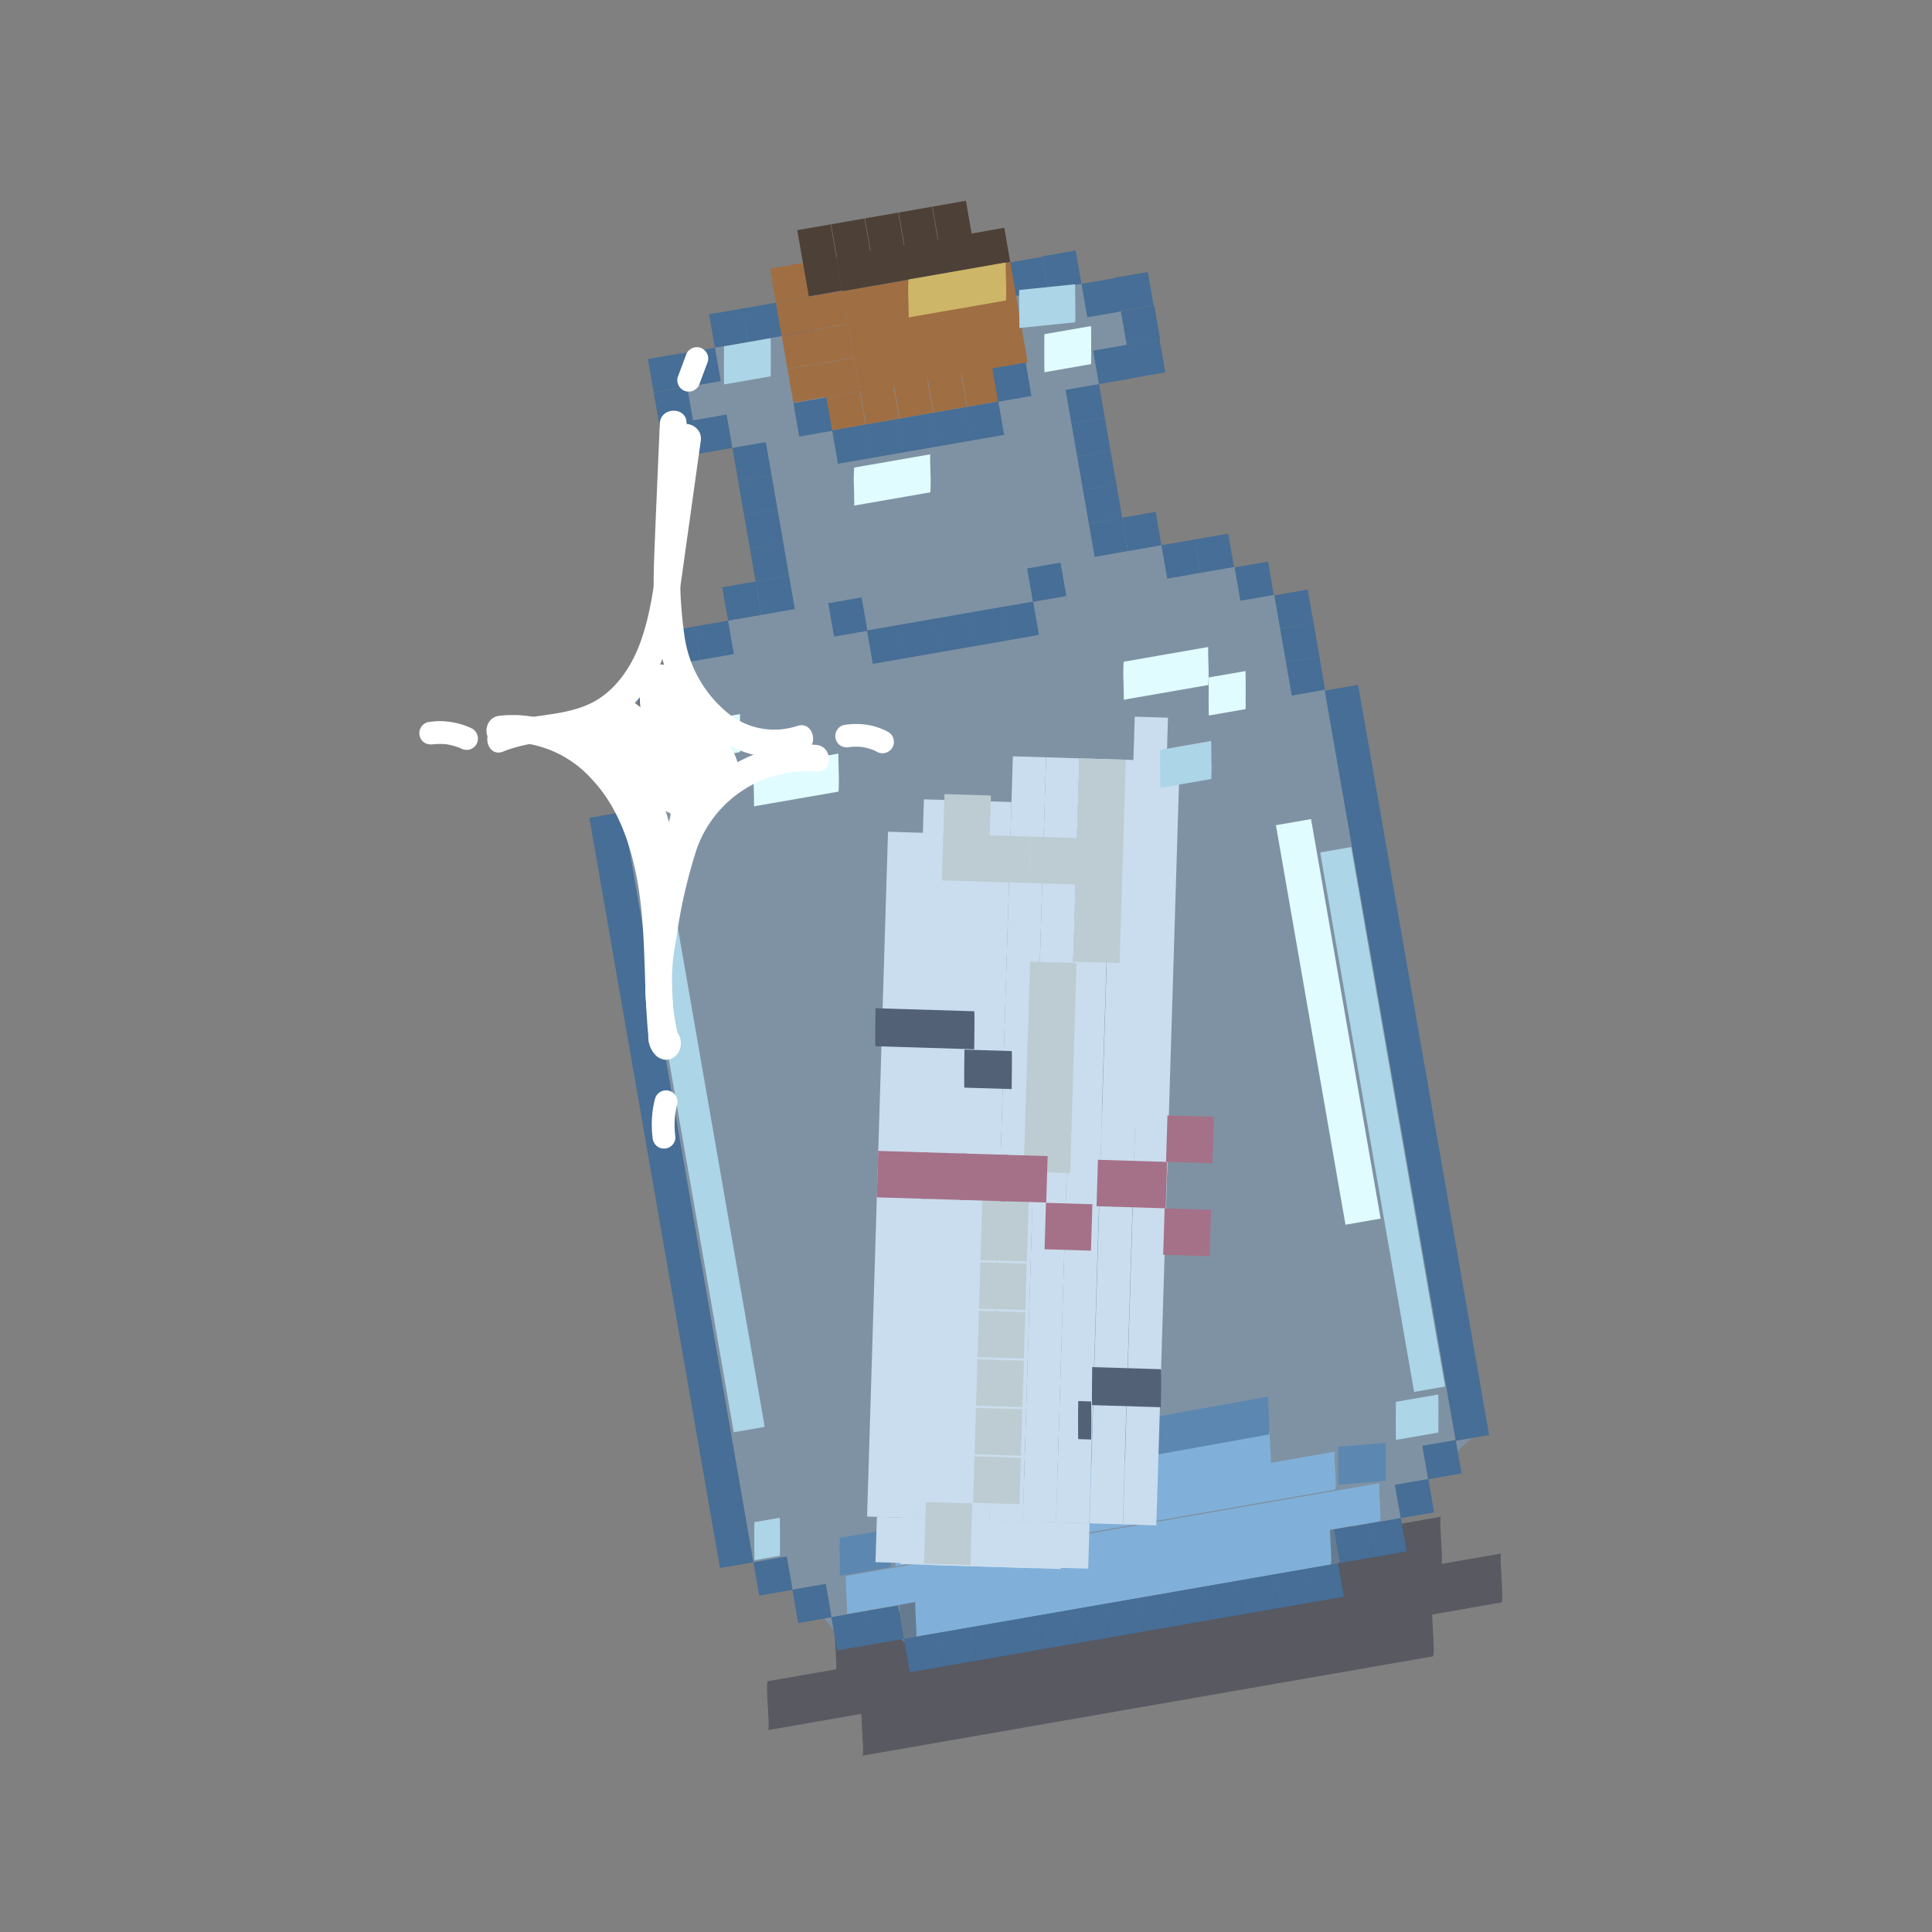 <svg xmlns="http://www.w3.org/2000/svg" viewBox="0 0 215 215"><rect x="0" y="0" width="215" height="215" fill="#808080" stroke="none"/><defs><style>.cls-1{fill:none;}.cls-2{opacity:0.45;}.cls-3{fill:#292a3c;}.cls-4{fill:#82b3dc;}.cls-5{fill:#466e96;}.cls-6{fill:#fff;}.cls-7{fill:#e9e3d0;}.cls-8{fill:#c04952;}.cls-9{fill:#352e35;}.cls-10{fill:#7cacd4;opacity:0.41;}.cls-11{fill:#a06e43;}.cls-12{fill:#4d4037;}.cls-13{fill:#acd5e7;}.cls-14{fill:#e0fcff;}.cls-15{fill:#cdb668;}</style></defs><g id="Layer_2" data-name="Layer 2"><g id="Layer_1-2" data-name="Layer 1"><rect class="cls-1" width="215" height="215"/><g class="cls-2"><path class="cls-3" d="M95.974,195.376l49.443-8.607,14.021-2.441c.346-.06-.266-5.4,0-5.446L110,187.49l-14.021,2.441c-.346.06.266,5.4,0,5.445Z"/><path class="cls-3" d="M85.47,192.532l63.656-11.082,17.941-3.123c.346-.06-.266-5.4,0-5.446l-63.655,11.082L85.47,187.086c-.345.06.266,5.4,0,5.446Z"/><path class="cls-3" d="M93,185.964l52.356-9.115,14.994-2.61c.345-.06-.267-5.4,0-5.446L108,177.908,93,180.518c-.346.06.266,5.4,0,5.446Z"/><path class="cls-3" d="M100.1,180.747l50.455-9.136c.357-.064-.278-5.395,0-5.446L100.1,175.3c-.357.065.278,5.4,0,5.446Z"/></g><path class="cls-4" d="M101.93,182.142l46.133-8.032c.268-.046-.207-4.194,0-4.23l-46.133,8.031c-.269.047.207,4.195,0,4.231Z"/><path class="cls-4" d="M94.213,179.605l59.314-10.326c.268-.047-.207-4.195,0-4.231L94.213,175.374c-.268.047.207,4.195,0,4.231Z"/><path class="cls-4" d="M99.6,174.3l48.958-8.523c.268-.047-.207-4.195,0-4.231L99.6,170.072c-.268.047.207,4.195,0,4.231Z"/><path class="cls-4" d="M104.686,170.111l36.67-6.676c.279-.051-.217-4.191,0-4.231l-36.67,6.676c-.278.051.217,4.192,0,4.231Z"/><path class="cls-5" d="M101.673,166.733l39.508-7.091c.275-.049-.214-4.192,0-4.231L101.673,162.5c-.275.049.214,4.192,0,4.23Z"/><path class="cls-5" d="M93.475,175.368l5.649-.983a18.964,18.964,0,0,0,.021-2.116c0-.5,0-1-.006-1.5,0-.062-.017-.62-.015-.62l-5.649.983a18.964,18.964,0,0,0-.021,2.116c0,.5,0,1,.006,1.5,0,.061.018.619.015.619Z"/><path class="cls-5" d="M148.941,165.227l5.261-.431c.049,0,.021-1.954.021-2.115s-.028-2.115-.021-2.115l-5.261.43c-.049,0-.021,1.955-.021,2.116s.028,2.115.021,2.115Z"/><rect class="cls-6" x="108.241" y="89.183" width="3.702" height="40.551" transform="translate(3.398 -3.314) rotate(1.752)"/><rect class="cls-6" x="112.019" y="84.208" width="3.702" height="45.641" transform="translate(3.325 -3.431) rotate(1.752)"/><rect class="cls-6" x="115.72" y="84.321" width="3.702" height="45.641" transform="translate(3.33 -3.544) rotate(1.752)"/><rect class="cls-6" x="119.42" y="84.434" width="3.702" height="45.641" transform="translate(3.335 -3.657) rotate(1.752)"/><rect class="cls-6" x="123.15" y="84.548" width="3.702" height="45.641" transform="translate(3.341 -3.771) rotate(1.752)"/><rect class="cls-6" x="126.88" y="84.662" width="3.702" height="45.641" transform="translate(3.346 -3.885) rotate(1.752)"/><rect class="cls-6" x="125.579" y="79.801" width="3.702" height="45.641" transform="translate(3.197 -3.848) rotate(1.752)"/><rect class="cls-6" x="107.036" y="128.584" width="3.702" height="40.551" transform="translate(4.602 -3.259) rotate(1.752)"/><rect class="cls-6" x="110.737" y="128.697" width="3.702" height="40.551" transform="translate(4.607 -3.372) rotate(1.752)"/><rect class="cls-6" x="114.437" y="128.81" width="3.702" height="40.551" transform="translate(4.612 -3.485) rotate(1.752)"/><rect class="cls-6" x="118.215" y="123.835" width="3.702" height="45.641" transform="translate(4.539 -3.602) rotate(1.752)"/><rect class="cls-6" x="121.945" y="123.949" width="3.702" height="45.641" transform="translate(4.545 -3.716) rotate(1.752)"/><rect class="cls-6" x="125.675" y="124.063" width="3.702" height="45.641" transform="translate(4.55 -3.83) rotate(1.752)"/><rect class="cls-6" x="106.494" y="164.079" width="3.671" height="5.047" transform="translate(5.144 -3.234) rotate(1.752)"/><rect class="cls-6" x="106.337" y="169.294" width="14.838" height="5.047" transform="translate(5.306 -3.397) rotate(1.752)"/><rect class="cls-6" x="103.552" y="169.209" width="14.838" height="5.047" transform="translate(5.302 -3.312) rotate(1.752)"/><rect class="cls-6" x="105.217" y="89.091" width="3.702" height="40.551" transform="translate(3.393 -3.222) rotate(1.752)"/><rect class="cls-6" x="104.012" y="128.491" width="3.702" height="40.551" transform="translate(4.597 -3.167) rotate(1.752)"/><rect class="cls-6" x="103.469" y="163.986" width="3.671" height="5.047" transform="translate(5.139 -3.141) rotate(1.752)"/><rect class="cls-6" x="103.312" y="169.202" width="14.838" height="5.047" transform="matrix(1, 0.031, -0.031, 1, 5.301, -3.305)"/><rect class="cls-6" x="100.528" y="169.117" width="14.838" height="5.047" transform="translate(5.298 -3.22) rotate(1.752)"/><rect class="cls-6" x="102.193" y="88.998" width="3.702" height="40.551" transform="translate(3.389 -3.13) rotate(1.752)"/><rect class="cls-6" x="100.988" y="128.399" width="3.702" height="40.551" transform="translate(4.593 -3.074) rotate(1.752)"/><rect class="cls-6" x="97.656" y="92.603" width="4.119" height="76.243" transform="translate(4.043 -2.987) rotate(1.752)"/><rect class="cls-6" x="100.445" y="163.894" width="3.671" height="5.047" transform="translate(5.135 -3.049) rotate(1.752)"/><rect class="cls-6" x="100.288" y="169.109" width="14.838" height="5.047" transform="matrix(1, 0.031, -0.031, 1, 5.297, -3.212)"/><rect class="cls-6" x="97.504" y="169.024" width="14.838" height="5.047" transform="translate(5.293 -3.127) rotate(1.752)"/><rect class="cls-7" x="120.038" y="84.466" width="5.168" height="5.168" transform="translate(2.718 -3.708) rotate(1.752)"/><rect class="cls-7" x="119.902" y="88.901" width="5.168" height="5.168" transform="translate(2.854 -3.702) rotate(1.752)"/><rect class="cls-7" x="119.767" y="93.336" width="5.168" height="5.168" transform="translate(2.989 -3.695) rotate(1.752)"/><rect class="cls-7" x="119.645" y="97.315" width="5.168" height="5.168" transform="translate(3.111 -3.69) rotate(1.752)"/><rect class="cls-7" x="119.504" y="101.925" width="5.168" height="5.168" transform="translate(3.252 -3.683) rotate(1.752)"/><rect class="cls-7" x="114.556" y="107.09" width="5.168" height="5.168" transform="translate(3.408 -3.53) rotate(1.752)"/><rect class="cls-7" x="114.417" y="111.644" width="5.168" height="5.168" transform="translate(3.547 -3.523) rotate(1.752)"/><rect class="cls-7" x="114.278" y="116.197" width="5.168" height="5.168" transform="translate(3.686 -3.517) rotate(1.752)"/><rect class="cls-7" x="114.138" y="120.75" width="5.168" height="5.168" transform="translate(3.825 -3.511) rotate(1.752)"/><rect class="cls-7" x="113.999" y="125.304" width="5.168" height="5.168" transform="translate(3.964 -3.504) rotate(1.752)"/><rect class="cls-7" x="109.331" y="130.42" width="5.168" height="5.168" transform="translate(4.118 -3.359) rotate(1.752)"/><rect class="cls-8" x="97.656" y="128.161" width="5.49" height="5.168" transform="translate(4.044 -3.008) rotate(1.752)"/><rect class="cls-8" x="102.432" y="128.302" width="5.168" height="5.168" transform="translate(4.05 -3.149) rotate(1.752)"/><rect class="cls-8" x="106.886" y="128.439" width="5.168" height="5.168" transform="translate(4.057 -3.285) rotate(1.752)"/><rect class="cls-8" x="111.341" y="128.575" width="5.168" height="5.168" transform="translate(4.063 -3.421) rotate(1.752)"/><rect class="cls-8" x="116.32" y="133.933" width="5.168" height="5.168" transform="translate(4.229 -3.571) rotate(1.752)"/><rect class="cls-8" x="129.84" y="124.203" width="5.168" height="5.168" transform="translate(3.938 -3.989) rotate(1.752)"/><rect class="cls-8" x="129.524" y="134.549" width="5.168" height="5.168" transform="translate(4.254 -3.974) rotate(1.752)"/><rect class="cls-8" x="122.103" y="129.183" width="7.705" height="5.168" transform="translate(4.087 -3.789) rotate(1.752)"/><rect class="cls-7" x="109.187" y="135.147" width="5.168" height="5.168" transform="translate(4.263 -3.352) rotate(1.752)"/><rect class="cls-7" x="109.022" y="140.546" width="5.168" height="5.168" transform="translate(4.428 -3.345) rotate(1.752)"/><rect class="cls-7" x="108.857" y="145.945" width="5.168" height="5.168" transform="translate(4.593 -3.337) rotate(1.752)"/><rect class="cls-7" x="108.691" y="151.345" width="5.168" height="5.168" transform="translate(4.758 -3.33) rotate(1.752)"/><rect class="cls-7" x="108.526" y="156.744" width="5.168" height="5.168" transform="translate(4.923 -3.322) rotate(1.752)"/><rect class="cls-7" x="108.361" y="162.143" width="5.168" height="5.168" transform="translate(5.088 -3.315) rotate(1.752)"/><rect class="cls-7" x="102.93" y="167.227" width="5.168" height="6.862" transform="translate(5.266 -3.146) rotate(1.752)"/><rect class="cls-7" x="114.601" y="93.178" width="5.168" height="5.168" transform="translate(2.982 -3.538) rotate(1.752)"/><rect class="cls-7" x="109.435" y="93.02" width="5.168" height="5.168" transform="translate(2.975 -3.38) rotate(1.752)"/><rect class="cls-7" x="104.894" y="92.881" width="5.168" height="5.168" transform="translate(2.969 -3.241) rotate(1.752)"/><rect class="cls-7" x="105.029" y="88.446" width="5.168" height="5.168" transform="translate(2.833 -3.247) rotate(1.752)"/><path class="cls-9" d="M97.428,116.43l10.985.336c-.012,0,.076-4.228,0-4.23L97.428,112.2c.012,0-.075,4.228,0,4.23Z"/><path class="cls-9" d="M107.327,121.036l5.253.16c-.012,0,.076-4.228,0-4.23l-5.253-.161c.012,0-.076,4.228,0,4.231Z"/><path class="cls-9" d="M129.185,152.371l-7.641-.234c.012,0-.076,4.229,0,4.231l7.641.234c-.012,0,.076-4.229,0-4.231Z"/><path class="cls-9" d="M121.427,155.958l-1.433-.044c-.016,0-.021,1.958-.021,2.116,0,.5,0,1,.006,1.5,0,.062,0,.62.015.62l1.433.044c.015,0,.021-1.958.021-2.115,0-.5,0-1-.006-1.5,0-.062,0-.619-.015-.62Z"/><polyline class="cls-10" points="83.838 173.852 69.304 90.363 71.123 78.506 74.235 74.082 81.021 69.071 87.159 60.345 85.865 52.913 74.934 45.223 81.096 36.513 118.174 30.058 126.916 36.174 120.761 44.923 123.349 59.788 127.065 59.141 131.429 62.21 135.145 61.563 143.994 67.789 145.288 75.221 149.633 78.185 163.862 159.921 158.945 164.585 155.892 168.925 154.358 171.107 148.908 173.97 147.725 176.09 102.141 184.026 98.416 180.845 93.066 181.777 90.36 178.44"/><rect class="cls-5" x="72.827" y="90.059" width="3.772" height="84.744" transform="translate(-21.606 14.776) rotate(-9.876)"/><rect class="cls-5" x="68.952" y="86.296" width="3.772" height="3.772" transform="translate(-14.074 13.456) rotate(-9.876)"/><rect class="cls-5" x="84.134" y="173.501" width="3.772" height="3.772" transform="translate(-28.806 17.352) rotate(-9.876)"/><rect class="cls-5" x="88.474" y="176.553" width="3.772" height="3.772" transform="translate(-29.265 18.141) rotate(-9.876)"/><rect class="cls-5" x="92.813" y="179.606" width="3.772" height="3.772" transform="translate(-29.724 18.931) rotate(-9.876)"/><rect class="cls-5" x="96.529" y="178.959" width="3.772" height="3.772" transform="translate(-29.558 19.559) rotate(-9.876)"/><rect class="cls-5" x="158.577" y="160.541" width="3.772" height="3.772" transform="translate(346.407 294.927) rotate(170.124)"/><rect class="cls-5" x="155.525" y="164.881" width="3.772" height="3.772" transform="translate(341.091 304.065) rotate(170.124)"/><rect class="cls-5" x="152.472" y="169.22" width="3.772" height="3.772" transform="translate(335.775 313.204) rotate(170.124)"/><rect class="cls-5" x="148.756" y="169.867" width="3.772" height="3.772" transform="translate(328.508 315.126) rotate(170.124)"/><rect class="cls-5" x="100.893" y="182.029" width="3.772" height="3.772" transform="translate(-30.02 20.352) rotate(-9.876)"/><rect class="cls-5" x="104.609" y="181.382" width="3.772" height="3.772" transform="translate(-29.854 20.98) rotate(-9.876)"/><rect class="cls-5" x="108.325" y="180.735" width="3.772" height="3.772" transform="translate(-29.688 21.608) rotate(-9.876)"/><rect class="cls-5" x="112.041" y="180.088" width="3.772" height="3.772" transform="translate(-29.522 22.236) rotate(-9.876)"/><rect class="cls-5" x="115.757" y="179.441" width="3.772" height="3.772" transform="translate(-29.356 22.864) rotate(-9.876)"/><rect class="cls-5" x="119.474" y="178.794" width="3.772" height="3.772" transform="translate(-29.19 23.491) rotate(-9.876)"/><rect class="cls-5" x="123.19" y="178.147" width="3.772" height="3.772" transform="translate(-29.024 24.119) rotate(-9.876)"/><rect class="cls-5" x="126.906" y="177.5" width="3.772" height="3.772" transform="translate(-28.858 24.747) rotate(-9.876)"/><rect class="cls-5" x="130.622" y="176.853" width="3.772" height="3.772" transform="translate(-28.692 25.375) rotate(-9.876)"/><rect class="cls-5" x="134.339" y="176.206" width="3.772" height="3.772" transform="translate(-28.526 26.002) rotate(-9.876)"/><rect class="cls-5" x="138.055" y="175.559" width="3.772" height="3.772" transform="translate(-28.36 26.63) rotate(-9.876)"/><rect class="cls-5" x="141.771" y="174.912" width="3.772" height="3.772" transform="translate(-28.194 27.258) rotate(-9.876)"/><rect class="cls-5" x="145.487" y="174.265" width="3.772" height="3.772" transform="translate(-28.028 27.886) rotate(-9.876)"/><rect class="cls-5" x="68.306" y="82.58" width="3.772" height="3.772" transform="translate(-13.446 13.29) rotate(-9.876)"/><rect class="cls-5" x="67.659" y="78.863" width="3.772" height="3.772" transform="translate(-12.819 13.124) rotate(-9.876)"/><rect class="cls-5" x="70.771" y="74.439" width="3.772" height="3.772" transform="translate(-12.014 13.592) rotate(-9.876)"/><rect class="cls-5" x="73.884" y="70.014" width="3.772" height="3.772" transform="translate(-11.209 14.06) rotate(-9.876)"/><rect class="cls-5" x="77.6" y="69.367" width="3.772" height="3.772" transform="translate(-11.043 14.688) rotate(-9.876)"/><rect class="cls-5" x="80.669" y="65.004" width="3.772" height="3.772" transform="translate(-10.249 15.15) rotate(-9.876)"/><rect class="cls-5" x="84.385" y="64.357" width="3.772" height="3.772" transform="translate(-10.083 15.778) rotate(-9.876)"/><rect class="cls-5" x="83.738" y="60.641" width="3.772" height="3.772" transform="translate(-9.455 15.612) rotate(-9.876)"/><rect class="cls-5" x="83.092" y="56.924" width="3.772" height="3.772" transform="translate(-8.827 15.446) rotate(-9.876)"/><rect class="cls-5" x="82.445" y="53.208" width="3.772" height="3.772" transform="translate(-8.2 15.28) rotate(-9.876)"/><rect class="cls-5" x="81.798" y="49.492" width="3.772" height="3.772" transform="translate(-7.572 15.114) rotate(-9.876)"/><rect class="cls-5" x="77.434" y="46.423" width="3.772" height="3.772" transform="translate(-7.11 14.32) rotate(-9.876)"/><rect class="cls-5" x="73.048" y="43.337" width="3.772" height="3.772" transform="translate(-6.646 13.522) rotate(-9.876)"/><rect class="cls-5" x="72.398" y="39.601" width="3.772" height="3.772" transform="translate(-6.015 13.355) rotate(-9.876)"/><rect class="cls-5" x="124.309" y="30.564" width="3.772" height="3.772" transform="translate(-3.696 22.124) rotate(-9.876)"/><rect class="cls-5" x="125.606" y="38.016" width="3.772" height="3.772" transform="translate(-4.954 22.457) rotate(-9.876)"/><rect class="cls-5" x="73.695" y="47.053" width="3.772" height="3.772" transform="translate(-7.274 13.688) rotate(-9.876)"/><rect class="cls-5" x="76.141" y="38.99" width="3.772" height="3.772" transform="translate(-5.854 13.988) rotate(-9.876)"/><rect class="cls-5" x="79.21" y="34.627" width="3.772" height="3.772" transform="translate(-5.061 14.45) rotate(-9.876)"/><rect class="cls-5" x="82.926" y="33.98" width="3.772" height="3.772" transform="translate(-4.895 15.077) rotate(-9.876)"/><rect class="cls-5" x="86.642" y="33.333" width="3.772" height="3.772" transform="translate(-4.729 15.705) rotate(-9.876)"/><rect class="cls-5" x="154.709" y="75.804" width="3.772" height="84.744" transform="matrix(-0.985, 0.172, -0.172, -0.985, 331.138, 207.745)"/><rect class="cls-5" x="143.402" y="73.335" width="3.772" height="3.772" transform="translate(301.324 124.409) rotate(170.124)"/><rect class="cls-5" x="142.755" y="69.619" width="3.772" height="3.772" transform="translate(299.403 117.143) rotate(170.124)"/><rect class="cls-5" x="142.108" y="65.903" width="3.772" height="3.772" transform="translate(297.481 109.877) rotate(170.124)"/><rect class="cls-5" x="137.683" y="62.79" width="3.772" height="3.772" transform="translate(288.163 104.456) rotate(170.124)"/><rect class="cls-5" x="133.259" y="59.677" width="3.772" height="3.772" transform="translate(278.846 99.036) rotate(170.124)"/><rect class="cls-5" x="129.543" y="60.324" width="3.772" height="3.772" transform="translate(271.579 100.958) rotate(170.124)"/><rect class="cls-5" x="125.179" y="57.255" width="3.772" height="3.772" transform="translate(262.391 95.613) rotate(170.124)"/><rect class="cls-5" x="121.463" y="57.902" width="3.772" height="3.772" transform="translate(255.125 97.535) rotate(170.124)"/><rect class="cls-5" x="120.816" y="54.186" width="3.772" height="3.772" transform="translate(253.203 90.268) rotate(170.124)"/><rect class="cls-5" x="120.169" y="50.47" width="3.772" height="3.772" transform="translate(251.282 83.002) rotate(170.124)"/><rect class="cls-5" x="119.522" y="46.753" width="3.772" height="3.772" transform="translate(249.36 75.736) rotate(170.124)"/><rect class="cls-5" x="118.875" y="43.037" width="3.772" height="3.772" transform="translate(247.438 68.469) rotate(170.124)"/><rect class="cls-5" x="121.945" y="38.674" width="3.772" height="3.772" transform="translate(252.783 59.281) rotate(170.124)"/><rect class="cls-5" x="125.03" y="34.287" width="3.772" height="3.772" transform="translate(258.156 50.044) rotate(170.124)"/><rect class="cls-5" x="120.651" y="31.242" width="3.772" height="3.772" transform="translate(248.94 44.748) rotate(170.124)"/><rect class="cls-5" x="116.288" y="28.172" width="3.772" height="3.772" transform="translate(239.752 39.404) rotate(170.124)"/><rect class="cls-5" x="112.571" y="28.819" width="3.772" height="3.772" transform="matrix(-0.985, 0.172, -0.172, -0.985, 232.485, 41.325)"/><rect class="cls-5" x="108.855" y="29.466" width="3.772" height="3.772" transform="translate(225.219 43.247) rotate(170.124)"/><rect class="cls-5" x="89.712" y="28.97" width="3.772" height="3.772" transform="translate(-3.935 16.167) rotate(-9.876)"/><rect class="cls-5" x="92.465" y="66.779" width="3.772" height="3.772" transform="translate(-10.379 17.199) rotate(-9.876)"/><rect class="cls-5" x="96.774" y="69.81" width="3.772" height="3.772" transform="translate(-10.835 17.983) rotate(-9.876)"/><rect class="cls-5" x="100.468" y="69.167" width="3.772" height="3.772" transform="translate(-10.67 18.607) rotate(-9.876)"/><rect class="cls-5" x="104.162" y="68.524" width="3.772" height="3.772" transform="translate(-10.505 19.231) rotate(-9.876)"/><rect class="cls-5" x="107.856" y="67.881" width="3.772" height="3.772" transform="translate(-10.34 19.855) rotate(-9.876)"/><rect class="cls-5" x="111.55" y="67.238" width="3.772" height="3.772" transform="translate(-10.175 20.479) rotate(-9.876)"/><rect class="cls-5" x="114.596" y="62.908" width="3.772" height="3.772" transform="translate(-9.387 20.938) rotate(-9.876)"/><rect class="cls-5" x="88.589" y="44.514" width="3.772" height="3.772" transform="translate(-6.617 16.205) rotate(-9.876)"/><rect class="cls-11" x="87.933" y="40.746" width="3.772" height="3.772" transform="translate(-5.981 16.036) rotate(-9.876)"/><rect class="cls-11" x="91.603" y="40.107" width="3.772" height="3.772" transform="translate(-5.817 16.656) rotate(-9.876)"/><rect class="cls-11" x="92.25" y="43.823" width="3.772" height="3.772" transform="translate(-6.445 16.822) rotate(-9.876)"/><rect class="cls-11" x="96.012" y="43.168" width="3.772" height="3.772" transform="translate(-6.277 17.458) rotate(-9.876)"/><rect class="cls-11" x="99.774" y="42.513" width="3.772" height="3.772" transform="translate(-6.108 18.093) rotate(-9.876)"/><rect class="cls-11" x="103.537" y="41.858" width="3.772" height="3.772" transform="translate(-5.94 18.729) rotate(-9.876)"/><rect class="cls-11" x="107.299" y="41.203" width="3.772" height="3.772" transform="translate(-5.772 19.365) rotate(-9.876)"/><rect class="cls-12" x="89.018" y="25.262" width="3.772" height="3.772" transform="translate(-3.309 15.993) rotate(-9.876)"/><rect class="cls-12" x="92.781" y="24.607" width="3.772" height="3.772" transform="translate(-3.141 16.629) rotate(-9.876)"/><rect class="cls-12" x="96.543" y="23.952" width="3.772" height="3.772" transform="translate(-2.973 17.264) rotate(-9.876)"/><rect class="cls-12" x="100.306" y="23.297" width="3.772" height="3.772" transform="translate(-2.805 17.9) rotate(-9.876)"/><rect class="cls-12" x="104.068" y="22.642" width="3.772" height="3.772" transform="translate(-2.637 18.535) rotate(-9.876)"/><rect class="cls-11" x="95.213" y="38.156" width="18.968" height="3.852" transform="translate(-5.323 18.55) rotate(-9.876)"/><rect class="cls-11" x="87.282" y="37.01" width="3.772" height="3.772" transform="translate(-5.35 15.869) rotate(-9.876)"/><rect class="cls-11" x="90.952" y="36.371" width="3.772" height="3.772" transform="translate(-5.186 16.489) rotate(-9.876)"/><rect class="cls-11" x="94.563" y="34.42" width="18.968" height="3.852" transform="translate(-4.692 18.383) rotate(-9.876)"/><rect class="cls-11" x="86.632" y="33.274" width="3.772" height="3.772" transform="translate(-4.719 15.703) rotate(-9.876)"/><rect class="cls-11" x="90.302" y="32.635" width="3.772" height="3.772" transform="translate(-4.555 16.323) rotate(-9.876)"/><rect class="cls-11" x="93.913" y="30.685" width="18.968" height="3.852" transform="translate(-4.061 18.217) rotate(-9.876)"/><rect class="cls-5" x="92.898" y="47.545" width="3.772" height="3.772" transform="translate(-7.073 16.989) rotate(-9.876)"/><rect class="cls-5" x="96.592" y="46.902" width="3.772" height="3.772" transform="translate(-6.908 17.613) rotate(-9.876)"/><rect class="cls-5" x="100.286" y="46.259" width="3.772" height="3.772" transform="translate(-6.743 18.237) rotate(-9.876)"/><rect class="cls-5" x="103.98" y="45.616" width="3.772" height="3.772" transform="translate(-6.578 18.861) rotate(-9.876)"/><rect class="cls-5" x="107.674" y="44.973" width="3.772" height="3.772" transform="translate(-6.413 19.485) rotate(-9.876)"/><rect class="cls-5" x="110.72" y="40.643" width="3.772" height="3.772" transform="translate(-5.625 19.943) rotate(-9.876)"/><rect class="cls-5" x="93.428" y="28.323" width="3.772" height="3.772" transform="translate(-3.769 16.795) rotate(-9.876)"/><rect class="cls-5" x="97.144" y="27.676" width="3.772" height="3.772" transform="translate(-3.603 17.422) rotate(-9.876)"/><rect class="cls-5" x="100.86" y="27.029" width="3.772" height="3.772" transform="translate(-3.437 18.05) rotate(-9.876)"/><rect class="cls-5" x="104.576" y="26.382" width="3.772" height="3.772" transform="translate(-3.271 18.678) rotate(-9.876)"/><rect class="cls-11" x="85.982" y="29.539" width="3.772" height="3.772" transform="translate(-4.088 15.536) rotate(-9.876)"/><rect class="cls-12" x="89.652" y="28.9" width="3.772" height="3.772" transform="translate(-3.924 16.156) rotate(-9.876)"/><rect class="cls-12" x="93.262" y="26.949" width="18.968" height="3.852" transform="translate(-3.43 18.05) rotate(-9.876)"/><rect class="cls-13" x="76.402" y="98.602" width="3.497" height="60.938" transform="translate(-20.979 15.316) rotate(-9.876)"/><rect class="cls-13" x="152.116" y="94.113" width="3.497" height="60.938" transform="translate(-19.087 28.235) rotate(-9.876)"/><rect class="cls-14" x="145.829" y="91.158" width="3.971" height="45.128" transform="translate(-17.314 27.036) rotate(-9.876)"/><path class="cls-13" d="M129.136,87.678l5.649-.984a18.943,18.943,0,0,0,.021-2.115c0-.5,0-1-.006-1.5,0-.061-.018-.619-.015-.619l-5.649.983a18.964,18.964,0,0,0-.021,2.116c0,.5,0,1,.006,1.5,0,.062.018.619.015.62Z"/><path class="cls-14" d="M95.052,56.266l8.473-1.476a18.943,18.943,0,0,0,.021-2.115c0-.16-.062-2.108-.021-2.115l-8.473,1.475a18.691,18.691,0,0,0-.022,2.115c0,.16.063,2.108.022,2.116Z"/><path class="cls-14" d="M116.233,41.423l5.179-.9c.019,0,.015-.712.014-.619.006-.5.007-1,.007-1.5s0-1-.007-1.5c0-.061-.017-.619-.014-.619l-5.179.9c-.019,0-.016.712-.015.62-.005.5-.006,1-.006,1.5s0,1,.006,1.5c0,.062.018.619.015.62Z"/><path class="cls-15" d="M101.107,35.326l10.827-1.885a18.946,18.946,0,0,0,.021-2.115c0-.16-.063-2.109-.021-2.116L101.107,31.1a18.709,18.709,0,0,0-.022,2.116c0,.159.063,2.108.022,2.115Z"/><path class="cls-14" d="M74.364,85.088l8-1.393a18.964,18.964,0,0,0,.021-2.116c0-.16-.062-2.108-.021-2.115l-8,1.393a18.691,18.691,0,0,0-.022,2.115c0,.16.063,2.109.022,2.116Z"/><path class="cls-14" d="M83.9,89.732l9.415-1.639a18.946,18.946,0,0,0,.021-2.115c0-.16-.062-2.108-.021-2.115L83.9,85.5a18.943,18.943,0,0,0-.021,2.115c0,.16.063,2.108.021,2.115Z"/><path class="cls-14" d="M125.045,77.871l9.415-1.639a18.494,18.494,0,0,0,.021-2.116c0-.16-.062-2.108-.021-2.115l-9.415,1.639a18.946,18.946,0,0,0-.021,2.115c0,.16.063,2.108.021,2.116Z"/><path class="cls-14" d="M134.524,79.626l4.08-.71c.019,0,.016-.712.015-.62q.007-.747.006-1.5c0-.5,0-1-.006-1.5,0-.061-.018-.619-.015-.62l-4.08.711c-.019,0-.016.711-.015.619,0,.5-.006,1-.006,1.5s0,1,.006,1.5c0,.061.018.619.015.619Z"/><path class="cls-13" d="M83.957,173.63l2.825-.492c.019,0,.016-.712.015-.619.005-.5.006-1,.006-1.5s0-1-.006-1.5c0-.061-.018-.619-.015-.619l-2.825.491c-.019,0-.015.712-.014.62-.006.5-.007,1-.007,1.5s0,1,.007,1.5c0,.062.017.62.014.62Z"/><path class="cls-13" d="M160.054,155.182l-4.707.819c-.019,0-.016.712-.015.62,0,.5-.006,1-.006,1.5s0,1,.006,1.5c0,.062.018.619.015.62l4.707-.82c.02,0,.016-.711.015-.619.006-.5.007-1,.007-1.5s0-1-.007-1.5c0-.061-.017-.619-.015-.619Z"/><path class="cls-13" d="M80.579,42.78l5.178-.9c.019,0,.016-.712.015-.619,0-.5.006-1,.006-1.5s0-1-.006-1.5c0-.061-.018-.619-.015-.62l-5.178.9c-.02,0-.016.712-.015.619-.006.5-.007,1-.007,1.5s0,1,.007,1.5c0,.061.017.619.015.62Z"/><path class="cls-13" d="M113.441,36.5l6.2-.636c.056-.006.021-1.953.021-2.116s-.036-2.114-.021-2.115l-6.2.636c-.056.006-.021,1.953-.021,2.116s.036,2.113.021,2.115Z"/><path class="cls-6" d="M56.015,83.63c3.543-1.431,7.529-1.042,11.008-2.692a14.054,14.054,0,0,0,6.511-7.18c1.592-3.626,2.051-7.558,2.595-11.443l1.857-13.273c.263-1.874-2.6-2.683-2.869-.792L73.431,60.3c-.521,3.719-.869,7.562-2.145,11.119-1.027,2.864-2.914,5.666-5.765,6.954-3.239,1.464-7,1.061-10.3,2.393-1.754.708-.988,3.587.791,2.869Z"/><path class="cls-6" d="M73.426,47.141c-.2,4.727-.412,9.454-.6,14.182-.161,4.113-.215,8.353.978,12.336,1.918,6.4,8.573,12.576,15.669,10.01,1.787-.647,1.016-3.524-.791-2.87a8.153,8.153,0,0,1-7.842-1.578A13.517,13.517,0,0,1,76.17,70.77a48.472,48.472,0,0,1-.3-11.061L76.4,47.141c.081-1.915-2.9-1.911-2.976,0Z"/><path class="cls-6" d="M55.554,82.635a12.349,12.349,0,0,1,10.357,4.136c2.785,2.962,4.191,6.944,4.945,10.87.864,4.5.813,9.108,1.027,13.665.062,1.307.133,2.616.265,3.917a2.913,2.913,0,0,0,.975,2.357c1.637,1.155,3.189-.733,2.469-2.335a1.464,1.464,0,0,0-1.285-.737l-.126,0a1.489,1.489,0,0,0,0,2.976l.126,0-1.285-.737-.05-1.091.889-.684-.148.037,1.147.15c.492.311.162-1.138.142-1.4q-.052-.734-.093-1.469c-.064-1.144-.107-2.29-.148-3.435-.077-2.126-.143-4.253-.309-6.375a37.27,37.27,0,0,0-2.446-11.46C69.3,84.5,63.06,78.791,55.554,79.659c-1.881.217-1.9,3.2,0,2.976Z"/><path class="cls-6" d="M75.468,115.233a24.626,24.626,0,0,1-.221-10.682,57.729,57.729,0,0,1,2.31-10.143,13,13,0,0,1,13.265-8.539c1.909.151,1.9-2.826,0-2.976a15.894,15.894,0,0,0-15.67,9.55,49.659,49.659,0,0,0-2.774,11.317,28.142,28.142,0,0,0,.221,12.264,1.489,1.489,0,0,0,2.869-.791Z"/><path class="cls-6" d="M72.609,77.969a5.1,5.1,0,0,1,.731,3.081l1.884-1.435a2.027,2.027,0,0,1-.579-3.14h-2.1a7.12,7.12,0,0,1,2.435,5.76l2.239-1.285a5.137,5.137,0,0,1-2.657-4.667l-2.239,1.285a8.436,8.436,0,0,1,4.615,6.721,1.509,1.509,0,0,0,2.54,1.052A2.944,2.944,0,0,0,80.5,83.022l-2.239,1.285a2.224,2.224,0,0,1,.973,2.268l1.093-1.435a3.543,3.543,0,0,1-3.63-1.819l-2.337,1.8a6.363,6.363,0,0,1,1.115,1.357,1.427,1.427,0,0,1,.227.625c0,.191-.194.4-.194.534s.11-.108.142.056c.045.234.01-.213-.011-.121.081-.362-.061-.582.161-.959l-2.337.3a5.251,5.251,0,0,1,1.14,3.86c-.031.266-.121.51-.173.769-.092.105-.029.1.189,0a.5.5,0,0,1-.285-.142,8.035,8.035,0,0,1-.526-1.833l-2.869.792a13.781,13.781,0,0,1,1.026,5.326l2.773-.751a13.248,13.248,0,0,1-2-4.626,12.238,12.238,0,0,1-.271-2.652,9.682,9.682,0,0,1,.072-1.362c.018-.118.165-.475.121-.569q.181-.421-.8.007a1.084,1.084,0,0,1,.151.382q.072.258.12.52.285-.507.707-.412c-.047-.129-.533-.432-.641-.588a5.414,5.414,0,0,1-.5-1.066,16.272,16.272,0,0,1-1.14-5.583l-2.239,1.284a5.762,5.762,0,0,1,2.383,2.515c.112.232.609,1.212.415,1.423-.069.074-.641-.045-.786-.1-.35-.136-2.431-1.378-2.211-1.881.358-.817,1.792.814,1.975,1.081l1.285-2.239a25.371,25.371,0,0,1-8.3-.359v2.869a14.5,14.5,0,0,1,10.21.13c1.79.686,2.564-2.19.791-2.87A17.1,17.1,0,0,0,62.3,80.707c-1.279.455-1.545,2.538,0,2.869a27.8,27.8,0,0,0,9.091.466c1.014-.118,1.993-1.208,1.285-2.239-1.438-2.093-4.292-3.877-6.567-1.755-2.427,2.263.184,5.111,2.25,6.36a4.379,4.379,0,0,0,3.582.615A3.027,3.027,0,0,0,74.1,84.037c-.062-2.616-2.105-5.094-4.271-6.337a1.5,1.5,0,0,0-2.239,1.285,19.483,19.483,0,0,0,.816,5.148A8.673,8.673,0,0,0,70.6,88.264c1.049.9,2.674,1.354,3.779.263s.782-2.943.119-4.18a2.45,2.45,0,0,0-3.6-1.021c-1.2.844-1.332,2.482-1.386,3.819a15.669,15.669,0,0,0,2.665,9.291,1.5,1.5,0,0,0,2.773-.751,16.049,16.049,0,0,0-1.133-6.118,1.489,1.489,0,0,0-2.869.792,4.759,4.759,0,0,0,2.029,3.708,2.908,2.908,0,0,0,3.935-.873c1.624-2.575.422-6.235-1.336-8.38a1.5,1.5,0,0,0-2.337.3c-1.334,2.271-.082,6.406,3.17,5.376a3.534,3.534,0,0,0,2.278-3.384c-.013-1.639-1.143-2.97-2.214-4.087a1.5,1.5,0,0,0-2.337,1.8A6.6,6.6,0,0,0,81.12,88.01a1.517,1.517,0,0,0,1.093-1.435,5.143,5.143,0,0,0-2.448-4.838,1.5,1.5,0,0,0-2.239,1.285c.041.112-.012.184-.157.215l2.54,1.052A11.467,11.467,0,0,0,73.82,75a1.505,1.505,0,0,0-2.239,1.285,8.132,8.132,0,0,0,4.131,7.237,1.5,1.5,0,0,0,2.239-1.285,9.991,9.991,0,0,0-3.306-7.865,1.519,1.519,0,0,0-2.1,0,5.022,5.022,0,0,0,1.892,8.115,1.5,1.5,0,0,0,1.884-1.435,7.9,7.9,0,0,0-1.138-4.583,1.489,1.489,0,0,0-2.569,1.5Z"/><path class="cls-6" d="M48.27,82.817l.07-.01L48,82.852a7.179,7.179,0,0,1,1.9,0l-.337-.045a7.185,7.185,0,0,1,1.761.487l-.3-.128c.086.038.172.076.257.116a1.364,1.364,0,0,0,.978.128,1.3,1.3,0,0,0,.759-.583,1.286,1.286,0,0,0-.456-1.737,8.189,8.189,0,0,0-2.287-.726,9.132,9.132,0,0,0-1.321-.117,9.488,9.488,0,0,0-1.356.12,1.263,1.263,0,0,0-.758.583,1.27,1.27,0,0,0,.455,1.737,1.492,1.492,0,0,0,.978.128Z"/><path class="cls-6" d="M94.563,83.135c.069-.012.138-.023.207-.032l-.338.045a6.444,6.444,0,0,1,1.665,0L95.76,83.1a6.531,6.531,0,0,1,1.607.438l-.3-.128c.17.073.338.153.5.24a1.269,1.269,0,0,0,1.281-2.192,7.329,7.329,0,0,0-2.274-.785,8.2,8.2,0,0,0-2.684.013,1.269,1.269,0,0,0-.759.583,1.27,1.27,0,0,0,.455,1.737,1.455,1.455,0,0,0,.978.128Z"/><path class="cls-6" d="M72.893,122.272a11.5,11.5,0,0,0-.274,4.273,1.4,1.4,0,0,0,.372.9,1.269,1.269,0,0,0,1.8,0,1.219,1.219,0,0,0,.372-.9,10.669,10.669,0,0,1,0-2.76l-.045.337a11.174,11.174,0,0,1,.227-1.175,1.269,1.269,0,0,0-2.447-.675Z"/><path class="cls-6" d="M77.868,42.647l.9-2.405a1.27,1.27,0,0,0-1.865-1.433l-.257.2a1.265,1.265,0,0,0-.326.56l-.9,2.405a1.27,1.27,0,0,0,1.865,1.433l.257-.2a1.271,1.271,0,0,0,.326-.56Z"/></g></g></svg>